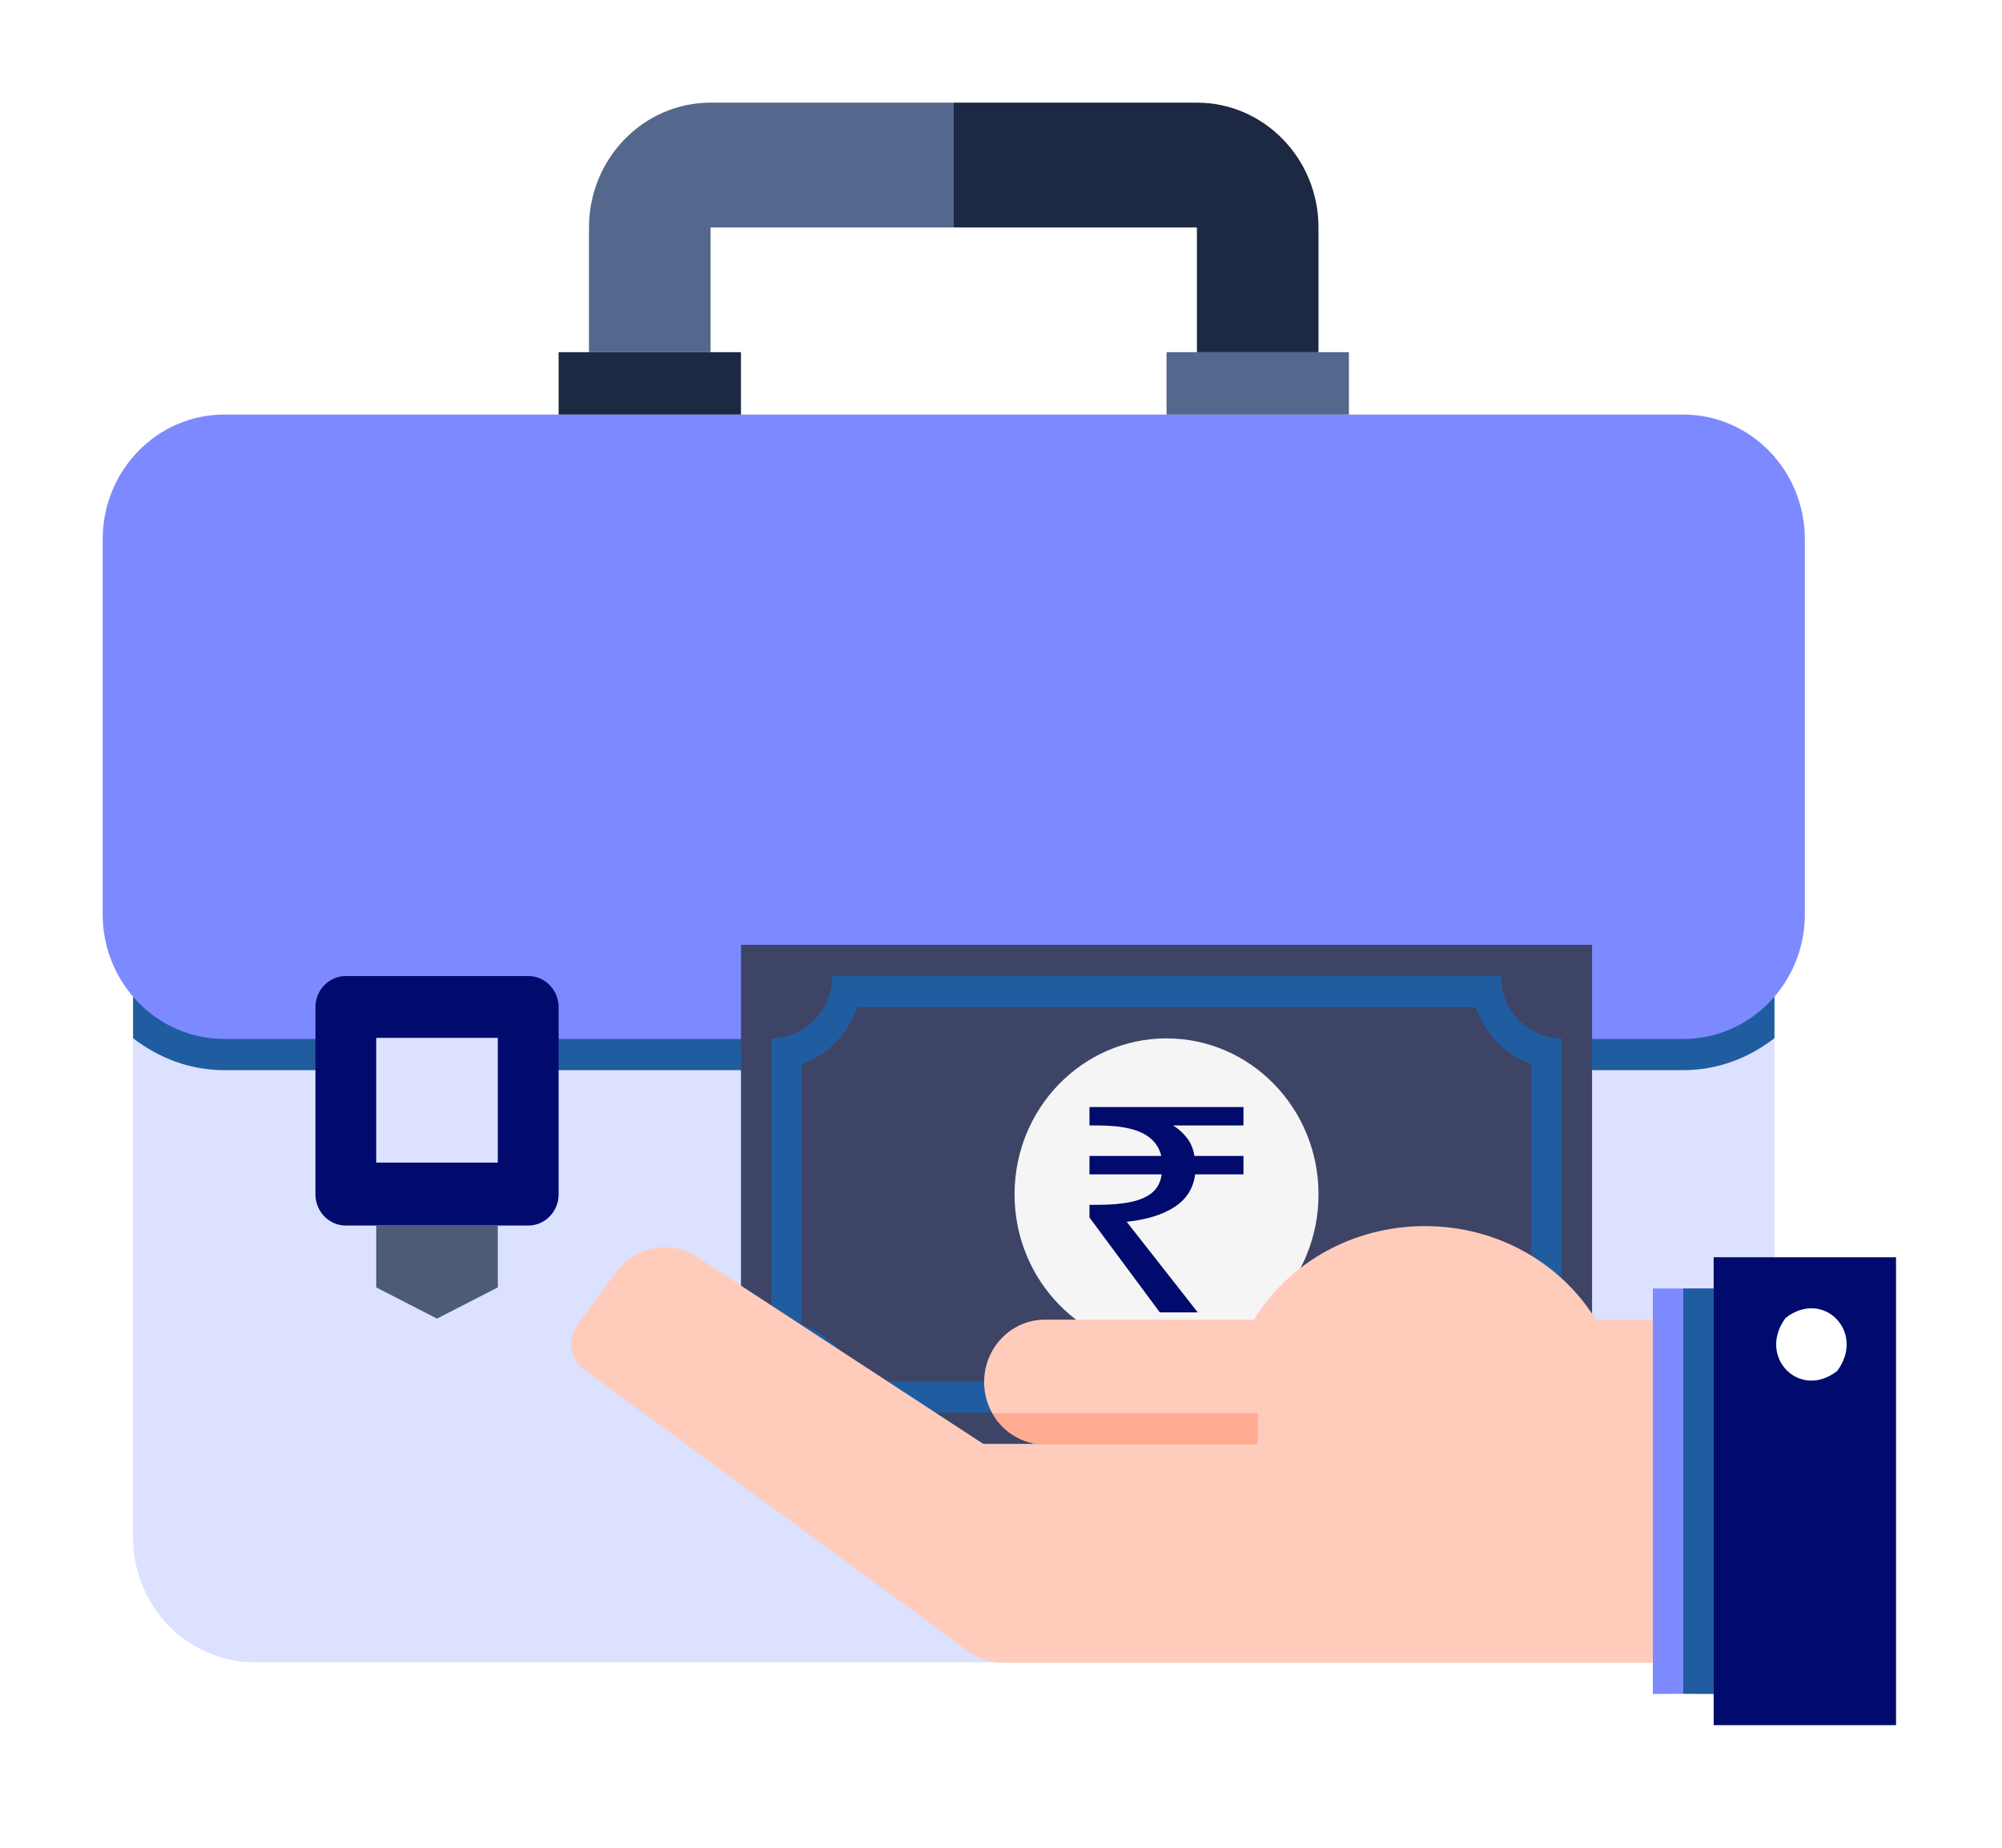<svg width="78" height="72" viewBox="0 0 78 72" fill="none" xmlns="http://www.w3.org/2000/svg">
<g filter="url(#filter0_d_74_304)">
<path d="M64.398 60.771H9.922C7.306 60.771 5.185 58.594 5.185 55.91V26.781H69.135V55.91C69.135 58.594 67.013 60.771 64.398 60.771Z" fill="#DBE1FF"/>
<path d="M5.185 36.453C6.177 37.225 7.399 37.7 8.737 37.7H65.582C66.92 37.7 68.142 37.225 69.135 36.453V26.782H5.185V36.453Z" fill="#205DA0"/>
<path d="M37.159 12.154H8.737C6.121 12.154 4 14.331 4 17.016V31.622C4 34.307 6.121 36.483 8.737 36.483H37.159H65.582C68.198 36.483 70.319 34.307 70.319 31.622V17.016C70.319 14.331 68.198 12.154 65.582 12.154H37.159Z" fill="#7D8AFF"/>
<path d="M20.58 43.755H13.474C12.821 43.755 12.29 43.211 12.29 42.54V35.247C12.29 34.576 12.821 34.032 13.474 34.032H20.58C21.233 34.032 21.764 34.576 21.764 35.247V42.54C21.764 43.211 21.233 43.755 20.58 43.755Z" fill="#000B6D"/>
<path d="M19.395 36.442H14.658V41.303H19.395V36.442Z" fill="#DBE1FF"/>
<path d="M19.395 46.165L17.027 47.381L14.658 46.165V43.734H19.395V46.165Z" fill="#4C5C75"/>
<path d="M28.869 9.723H21.764V12.154H28.869V9.723Z" fill="#1D2943"/>
<path d="M27.685 9.723H22.948V4.862C22.948 2.18 25.073 0 27.685 0H37.159V4.862H27.685V9.723Z" fill="#54678C"/>
<path d="M52.555 9.723H45.449V12.154H52.555V9.723Z" fill="#54678C"/>
<path d="M51.37 9.723H46.633V4.862H37.159V0H46.633C49.246 0 51.37 2.18 51.37 4.862V9.723Z" fill="#1D2943"/>
<path d="M62.028 32.816H28.869V52.263H62.028V32.816Z" fill="#3D4466"/>
<path d="M45.45 48.617C48.72 48.617 51.371 45.896 51.371 42.54C51.371 39.183 48.72 36.462 45.45 36.462C42.179 36.462 39.528 39.183 39.528 42.54C39.528 45.896 42.179 48.617 45.45 48.617Z" fill="#F5F5F5"/>
<path d="M57.494 35.247C57.852 36.282 58.651 37.103 59.66 37.47V47.611C58.652 47.977 57.852 48.798 57.494 49.834H33.404C33.046 48.799 32.247 47.977 31.238 47.611V37.47C32.246 37.103 33.046 36.283 33.404 35.247H57.494ZM58.476 34.032H32.422C32.422 35.369 31.356 36.463 30.054 36.463V48.617C31.356 48.617 32.422 49.711 32.422 51.048H58.476C58.476 49.711 59.542 48.617 60.844 48.617V36.463C59.542 36.463 58.476 35.369 58.476 34.032Z" fill="#205DA0"/>
<path d="M64.397 62.007L66.766 61.996V46.206H64.397V62.007Z" fill="#7D8AFF"/>
<path d="M65.582 61.996L66.766 62.007V46.206H65.582V61.996Z" fill="#205DA0"/>
<path d="M73.871 44.991H66.766V63.223H73.871V44.991Z" fill="#000B6D"/>
<path d="M69.569 47.355C68.448 48.863 70.111 50.57 71.581 49.42C72.701 47.912 71.038 46.207 69.569 47.355Z" fill="white"/>
<path d="M62.175 47.422C60.843 45.244 58.362 43.776 55.516 43.776C52.669 43.776 50.188 45.244 48.856 47.422H40.712C39.404 47.422 38.343 48.51 38.343 49.853C38.343 51.196 39.404 52.284 40.712 52.284H38.343L27.167 44.984C26.122 44.302 24.742 44.56 24 45.576L22.49 47.642C22.091 48.188 22.208 48.963 22.749 49.361L37.725 60.34C38.127 60.634 38.609 60.793 39.102 60.793H64.397V52.285V47.423H62.175V47.422Z" fill="#FFCCBC"/>
<path d="M38.672 51.068C39.082 51.792 39.837 52.284 40.712 52.284H49.002V51.068H38.672Z" fill="#FFAB91"/>
<path d="M45.187 47.138L42.447 43.441V42.948H42.766C43.278 42.948 43.708 42.91 44.056 42.836C44.414 42.761 44.694 42.638 44.897 42.466C45.1 42.294 45.221 42.059 45.259 41.76H42.447V41.043H45.245C45.177 40.767 45.041 40.542 44.839 40.37C44.636 40.191 44.36 40.061 44.013 39.978C43.674 39.896 43.259 39.855 42.766 39.855H42.447V39.138H48.447V39.855H45.708C45.931 39.997 46.114 40.165 46.259 40.359C46.404 40.554 46.496 40.782 46.535 41.043H48.447V41.76H46.563C46.496 42.305 46.225 42.731 45.752 43.037C45.288 43.336 44.669 43.526 43.897 43.609L46.665 47.138H45.187Z" fill="#000B6D"/>
</g>
<defs>
<filter id="filter0_d_74_304" x="0" y="0" width="77.871" height="71.223" filterUnits="userSpaceOnUse" color-interpolation-filters="sRGB">
<feFlood flood-opacity="0" result="BackgroundImageFix"/>
<feColorMatrix in="SourceAlpha" type="matrix" values="0 0 0 0 0 0 0 0 0 0 0 0 0 0 0 0 0 0 127 0" result="hardAlpha"/>
<feOffset dy="4"/>
<feGaussianBlur stdDeviation="2"/>
<feComposite in2="hardAlpha" operator="out"/>
<feColorMatrix type="matrix" values="0 0 0 0 0 0 0 0 0 0 0 0 0 0 0 0 0 0 0.25 0"/>
<feBlend mode="normal" in2="BackgroundImageFix" result="effect1_dropShadow_74_304"/>
<feBlend mode="normal" in="SourceGraphic" in2="effect1_dropShadow_74_304" result="shape"/>
</filter>
</defs>
</svg>

